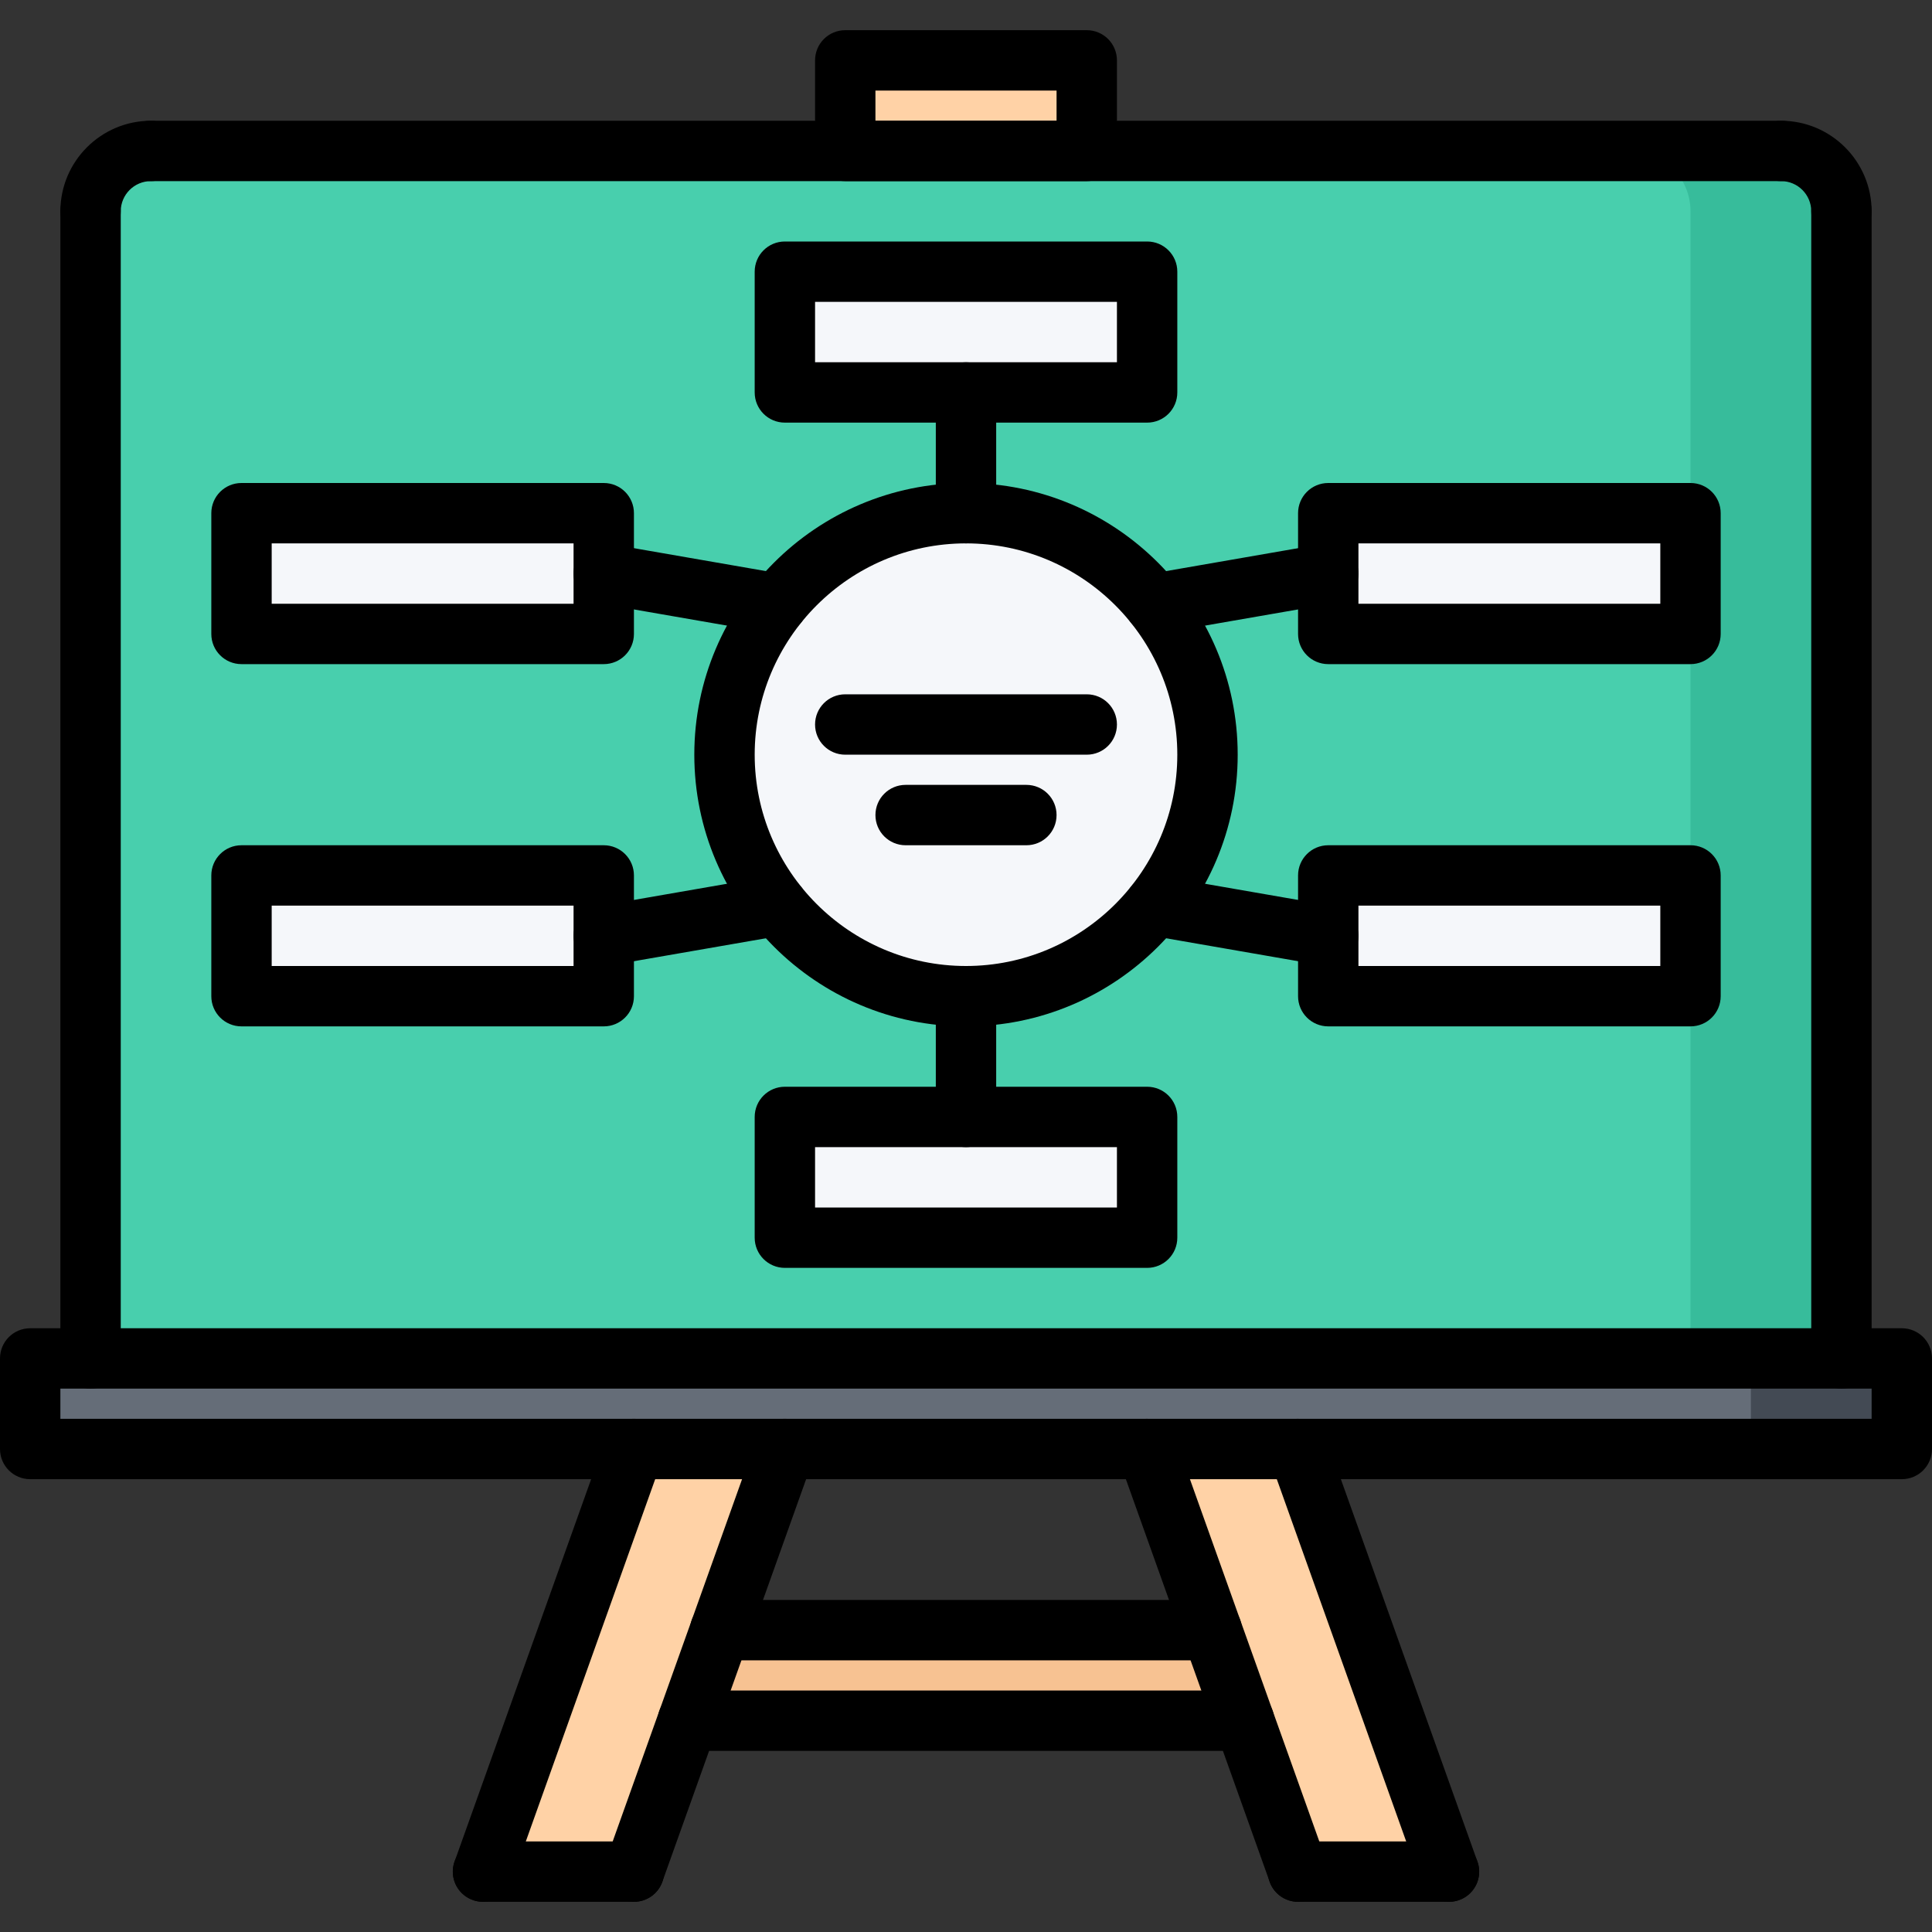 <?xml version="1.0" encoding="utf-8"?>
<!-- Generator: Adobe Illustrator 16.0.0, SVG Export Plug-In . SVG Version: 6.00 Build 0)  -->
<!DOCTYPE svg PUBLIC "-//W3C//DTD SVG 1.1//EN" "http://www.w3.org/Graphics/SVG/1.1/DTD/svg11.dtd">
<svg version="1.1" xmlns="http://www.w3.org/2000/svg" xmlns:xlink="http://www.w3.org/1999/xlink" x="0px" y="0px" width="64px"
	 height="64px" viewBox="0 0 64 64" enable-background="new 0 0 64 64" xml:space="preserve">
<rect x="0" y="0" width="64" height="64" fill="#333333" stroke="none"/>
<g id="_x35_0_document_x2C__optimization_x2C__documentation_x2C__business_x2C__office_x2C__corporation_x2C__job">
</g>
<g id="_x34_9_human_x2C__resource_x2C__conveyor_x2C__business_x2C__office_x2C__corporation_x2C__job">
</g>
<g id="_x34_8_knowledge_x2C__training_x2C__growth_x2C__book_x2C__business_x2C__office_x2C__corporation">
</g>
<g id="_x34_7_skill_x2C__competence_x2C__experience_x2C__business_x2C__office_x2C__corporation_x2C__job">
</g>
<g id="_x34_6_target_x2C__success_x2C__victory_x2C__business_x2C__office_x2C__corporation_x2C__job">
</g>
<g id="_x34_5_inbox_x2C__letter_x2C__email_x2C__business_x2C__office_x2C__corporation_x2C__job">
</g>
<g id="_x34_4_document_x2C__workflow_x2C__sharing_x2C__business_x2C__office_x2C__corporation_x2C__job">
</g>
<g id="_x34_3_budget_x2C__allocation_x2C__money_x2C__business_x2C__office_x2C__corporation_x2C__job">
</g>
<g id="_x34_2_case_x2C__task_x2C__project_x2C__business_x2C__office_x2C__corporation_x2C__job">
</g>
<g id="_x34_1_structure_x2C__structuring_x2C__tasks_x2C__business_x2C__office_x2C__corporation_x2C__job">
</g>
<g id="_x34_0_choice_x2C__dilemma_x2C__question_x2C__business_x2C__office_x2C__corporation_x2C__job">
</g>
<g id="_x33_9_workplace_x2C__table_x2C__laptop_x2C__business_x2C__office_x2C__corporation_x2C__job">
</g>
<g id="_x33_8_bribe_x2C__bag_x2C__money_x2C__business_x2C__office_x2C__corporation_x2C__job">
</g>
<g id="_x33_7_corruption_x2C__forage_x2C__money_x2C__business_x2C__office_x2C__corporation_x2C__job">
</g>
<g id="_x33_6_career_x2C__ladder_x2C__success_x2C__business_x2C__office_x2C__corporation_x2C__job">
</g>
<g id="_x33_5_review_x2C__feedback_x2C__rating_x2C__business_x2C__office_x2C__corporation_x2C__job">
</g>
<g id="_x33_4_manipulation_x2C__thread_x2C__puppet_x2C__business_x2C__office_x2C__corporation_x2C__job">
</g>
<g id="_x33_3_location_x2C__map_x2C__pin_x2C__business_x2C__office_x2C__corporation_x2C__job">
</g>
<g id="_x33_2_retirement_x2C__old_x2C__man_x2C__door_x2C__business_x2C__office_x2C__corporation">
</g>
<g id="_x33_1_victory_x2C__success_x2C__medal_x2C__reward_x2C__business_x2C__office_x2C__corporation">
</g>
<g id="_x33_0_dismissal_x2C__box_x2C__door_x2C__business_x2C__office_x2C__corporation_x2C__job">
</g>
<g id="_x32_9_meeting_x2C__discussion_x2C__question_x2C__business_x2C__office_x2C__corporation_x2C__job">
</g>
<g id="_x32_8_strategy_x2C__vision_x2C__eye_x2C__chess_x2C__business_x2C__office_x2C__corporation">
</g>
<g id="_x32_7_board_x2C__task_x2C__process_x2C__business_x2C__office_x2C__corporation_x2C__job">
</g>
<g id="_x32_6_scheme_x2C__board_x2C__structure_x2C__business_x2C__office_x2C__corporation_x2C__job">
	<g>
		<g>
			<path fill="#48CFAD" d="M61,7v38H3V7c0-1.11,0.89-2,2-2h23h8h23C60.11,5,61,5.89,61,7z"/>
		</g>
		<g>
			<path fill="#37BC9B" d="M59,5h-5c1.11,0,2,0.89,2,2v38h5V7C61,5.89,60.11,5,59,5z"/>
		</g>
		<g>
			<rect x="28" y="2" fill="#FFD2A6" width="8" height="3"/>
		</g>
		<g>
			<polygon fill="#656D78" points="63,45 63,48 43,48 38,48 26,48 21,48 1,48 1,45 3,45 61,45 			"/>
		</g>
		<g>
			<polygon fill="#434A54" points="61,45 58,45 58,48 63,48 63,45 			"/>
		</g>
		<g>
			<polygon fill="#FFD2A6" points="26,48 23.86,54 22.79,57 21,62 16,62 21,48 			"/>
		</g>
		<g>
			<polygon fill="#F7C292" points="23.86,54 40.14,54 41.21,57 22.79,57 			"/>
		</g>
		<g>
			<polygon fill="#FFD2A6" points="43,48 48,62 43,62 41.21,57 40.14,54 38,48 			"/>
		</g>
		<g>
			<polygon fill="#F5F7FA" points="38,37 38,41 26,41 26,37 32,37 			"/>
		</g>
		<g>
			<polygon fill="#F5F7FA" points="56,29 56,33 44,33 44,31 44,29 			"/>
		</g>
		<g>
			<polygon fill="#F5F7FA" points="56,17 56,21 44,21 44,19 44,17 			"/>
		</g>
		<g>
			<polygon fill="#F5F7FA" points="38,9 38,13 32,13 26,13 26,9 			"/>
		</g>
		<g>
			<path fill="#F5F7FA" d="M38.24,20c1.1,1.37,1.76,3.11,1.76,5s-0.66,3.63-1.76,5c-1.46,1.83-3.71,3-6.24,3s-4.78-1.17-6.24-3
				c-1.1-1.37-1.76-3.11-1.76-5s0.66-3.63,1.76-5c1.46-1.83,3.71-3,6.24-3S36.78,18.17,38.24,20z"/>
		</g>
		<g>
			<polygon fill="#F5F7FA" points="20,19 20,21 8,21 8,17 20,17 			"/>
		</g>
		<g>
			<polygon fill="#F5F7FA" points="20,31 20,33 8,33 8,29 20,29 			"/>
		</g>
	</g>
	<g>
		<g>
			<g>
				<path d="M3,46c-0.553,0-1-0.447-1-1V7c0-0.553,0.447-1,1-1s1,0.447,1,1v38C4,45.553,3.553,46,3,46z"/>
			</g>
			<g>
				<path d="M3,8C2.447,8,2,7.553,2,7c0-1.654,1.346-3,3-3c0.553,0,1,0.447,1,1S5.553,6,5,6C4.448,6,4,6.448,4,7
					C4,7.553,3.553,8,3,8z"/>
			</g>
		</g>
		<g>
			<g>
				<path d="M61,46c-0.553,0-1-0.447-1-1V7c0-0.553,0.447-1,1-1s1,0.447,1,1v38C62,45.553,61.553,46,61,46z"/>
			</g>
			<g>
				<path d="M61,8c-0.553,0-1-0.447-1-1c0-0.552-0.448-1-1-1c-0.553,0-1-0.447-1-1s0.447-1,1-1c1.654,0,3,1.346,3,3
					C62,7.553,61.553,8,61,8z"/>
			</g>
		</g>
		<g>
			<path d="M59,6H5C4.447,6,4,5.553,4,5s0.447-1,1-1h54c0.553,0,1,0.447,1,1S59.553,6,59,6z"/>
		</g>
		<g>
			<path d="M63,49H1c-0.553,0-1-0.447-1-1v-3c0-0.553,0.447-1,1-1h62c0.553,0,1,0.447,1,1v3C64,48.553,63.553,49,63,49z M2,47h60v-1
				H2V47z"/>
		</g>
		<g>
			<g>
				<g>
					<path d="M21,63c-0.111,0-0.226-0.019-0.336-0.059c-0.521-0.186-0.792-0.758-0.605-1.277l5-14
						c0.185-0.521,0.759-0.794,1.277-0.605c0.521,0.186,0.792,0.758,0.605,1.277l-5,14C21.796,62.745,21.411,63,21,63z"/>
				</g>
				<g>
					<path d="M16,63c-0.111,0-0.226-0.019-0.336-0.059c-0.521-0.186-0.792-0.758-0.605-1.277l5-14
						c0.185-0.521,0.759-0.794,1.277-0.605c0.521,0.186,0.792,0.758,0.605,1.277l-5,14C16.796,62.745,16.411,63,16,63z"/>
				</g>
				<g>
					<path d="M21,63h-5c-0.553,0-1-0.447-1-1s0.447-1,1-1h5c0.553,0,1,0.447,1,1S21.553,63,21,63z"/>
				</g>
			</g>
			<g>
				<g>
					<path d="M43,63c-0.411,0-0.796-0.255-0.941-0.664l-5-14c-0.187-0.52,0.085-1.092,0.605-1.277
						c0.517-0.188,1.093,0.085,1.277,0.605l5,14c0.187,0.52-0.085,1.092-0.605,1.277C43.226,62.981,43.111,63,43,63z"/>
				</g>
				<g>
					<path d="M48,63c-0.411,0-0.796-0.255-0.941-0.664l-5-14c-0.187-0.52,0.085-1.092,0.605-1.277
						c0.517-0.188,1.092,0.085,1.277,0.605l5,14c0.187,0.52-0.085,1.092-0.605,1.277C48.226,62.981,48.111,63,48,63z"/>
				</g>
				<g>
					<path d="M48,63h-5c-0.553,0-1-0.447-1-1s0.447-1,1-1h5c0.553,0,1,0.447,1,1S48.553,63,48,63z"/>
				</g>
			</g>
		</g>
		<g>
			<path d="M40.143,55H23.857c-0.553,0-1-0.447-1-1s0.447-1,1-1h16.285c0.553,0,1,0.447,1,1S40.695,55,40.143,55z"/>
		</g>
		<g>
			<path d="M41.214,58H22.786c-0.553,0-1-0.447-1-1s0.447-1,1-1h18.428c0.553,0,1,0.447,1,1S41.767,58,41.214,58z"/>
		</g>
		<g>
			<path d="M36,6h-8c-0.553,0-1-0.447-1-1V2c0-0.553,0.447-1,1-1h8c0.553,0,1,0.447,1,1v3C37,5.553,36.553,6,36,6z M29,4h6V3h-6V4z"
				/>
		</g>
		<g>
			<path d="M32,34c-4.963,0-9-4.037-9-9s4.037-9,9-9s9,4.037,9,9S36.963,34,32,34z M32,18c-3.859,0-7,3.141-7,7s3.141,7,7,7
				s7-3.141,7-7S35.859,18,32,18z"/>
		</g>
		<g>
			<path d="M20,34H8c-0.553,0-1-0.447-1-1v-4c0-0.553,0.447-1,1-1h12c0.553,0,1,0.447,1,1v4C21,33.553,20.553,34,20,34z M9,32h10v-2
				H9V32z"/>
		</g>
		<g>
			<path d="M20,22H8c-0.553,0-1-0.447-1-1v-4c0-0.553,0.447-1,1-1h12c0.553,0,1,0.447,1,1v4C21,21.553,20.553,22,20,22z M9,20h10v-2
				H9V20z"/>
		</g>
		<g>
			<path d="M38,14H26c-0.553,0-1-0.447-1-1V9c0-0.553,0.447-1,1-1h12c0.553,0,1,0.447,1,1v4C39,13.553,38.553,14,38,14z M27,12h10
				v-2H27V12z"/>
		</g>
		<g>
			<path d="M38,42H26c-0.553,0-1-0.447-1-1v-4c0-0.553,0.447-1,1-1h12c0.553,0,1,0.447,1,1v4C39,41.553,38.553,42,38,42z M27,40h10
				v-2H27V40z"/>
		</g>
		<g>
			<path d="M19.999,32c-0.478,0-0.899-0.343-0.984-0.829c-0.095-0.544,0.271-1.062,0.814-1.156l5.756-1
				c0.543-0.094,1.062,0.271,1.156,0.814s-0.271,1.062-0.814,1.156l-5.756,1C20.113,31.995,20.056,32,19.999,32z"/>
		</g>
		<g>
			<path d="M25.757,21c-0.057,0-0.114-0.005-0.172-0.015l-5.756-1c-0.544-0.095-0.909-0.612-0.814-1.156
				c0.096-0.544,0.611-0.904,1.156-0.814l5.756,1c0.544,0.095,0.909,0.612,0.814,1.156C26.656,20.657,26.234,21,25.757,21z"/>
		</g>
		<g>
			<path d="M56,34H44c-0.553,0-1-0.447-1-1v-4c0-0.553,0.447-1,1-1h12c0.553,0,1,0.447,1,1v4C57,33.553,56.553,34,56,34z M45,32h10
				v-2H45V32z"/>
		</g>
		<g>
			<path d="M56,22H44c-0.553,0-1-0.447-1-1v-4c0-0.553,0.447-1,1-1h12c0.553,0,1,0.447,1,1v4C57,21.553,56.553,22,56,22z M45,20h10
				v-2H45V20z"/>
		</g>
		<g>
			<path d="M44.001,32c-0.057,0-0.114-0.005-0.172-0.015l-5.756-1c-0.544-0.095-0.909-0.612-0.814-1.156s0.612-0.907,1.156-0.814
				l5.756,1c0.544,0.095,0.909,0.612,0.814,1.156C44.9,31.657,44.479,32,44.001,32z"/>
		</g>
		<g>
			<path d="M38.243,21c-0.478,0-0.899-0.343-0.984-0.829c-0.095-0.544,0.271-1.062,0.814-1.156l5.756-1
				c0.543-0.091,1.062,0.271,1.156,0.814s-0.271,1.062-0.814,1.156l-5.756,1C38.357,20.995,38.3,21,38.243,21z"/>
		</g>
		<g>
			<path d="M32,38c-0.553,0-1-0.447-1-1v-4c0-0.553,0.447-1,1-1s1,0.447,1,1v4C33,37.553,32.553,38,32,38z"/>
		</g>
		<g>
			<path d="M32,18c-0.553,0-1-0.447-1-1v-4c0-0.553,0.447-1,1-1s1,0.447,1,1v4C33,17.553,32.553,18,32,18z"/>
		</g>
		<g>
			<path d="M36,25h-8c-0.553,0-1-0.447-1-1s0.447-1,1-1h8c0.553,0,1,0.447,1,1S36.553,25,36,25z"/>
		</g>
		<g>
			<path d="M34,28h-4c-0.553,0-1-0.447-1-1s0.447-1,1-1h4c0.553,0,1,0.447,1,1S34.553,28,34,28z"/>
		</g>
	</g>
</g>
<g id="_x32_5_conflict_x2C__dialog_x2C__discussion_x2C__business_x2C__office_x2C__corporation_x2C__job">
</g>
<g id="_x32_4_documentation_x2C__document_x2C__repository_x2C__business_x2C__office_x2C__corporation_x2C__job">
</g>
<g id="_x32_3_sprint_x2C__programming_x2C__code_x2C__business_x2C__office_x2C__corporation_x2C__job">
</g>
<g id="_x32_2_cram_x2C__tablet_x2C__work_x2C__business_x2C__office_x2C__corporation_x2C__job">
</g>
<g id="_x32_1_leader_x2C__discoverer_x2C__flag_x2C__business_x2C__office_x2C__corporation_x2C__job">
</g>
<g id="_x32_0_rally_x2C__collective_x2C__arm_x2C__business_x2C__office_x2C__corporation_x2C__job">
</g>
<g id="_x31_9_consolidation_x2C__portfolio_x2C__puzzle_x2C__business_x2C__office_x2C__corporation_x2C__job">
</g>
<g id="_x31_8_idea_x2C__creative_x2C__work_x2C__business_x2C__office_x2C__corporation_x2C__job">
</g>
<g id="_x31_7_problem_x2C__stress_x2C__resistance_x2C__business_x2C__office_x2C__corporation_x2C__job">
</g>
<g id="_x31_6_hard_x2C__skills_x2C__skill_x2C__portfolio_x2C__book_x2C__business_x2C__office">
</g>
<g id="_x31_5_time_x2C__management_x2C__clock_x2C__deadline_x2C__business_x2C__office_x2C__corporation">
</g>
<g id="_x31_4_multitasking_x2C__task_x2C__work_x2C__business_x2C__office_x2C__corporation_x2C__job">
</g>
<g id="_x31_3_tranquility_x2C__yoga_x2C__lotus_x2C__posture_x2C__business_x2C__office_x2C__corporation">
</g>
<g id="_x31_2_corporate_x2C__party_x2C__business_x2C__office_x2C__corporation_x2C__job">
</g>
<g id="_x31_1_dialog_x2C__discussion_x2C__work_x2C__business_x2C__office_x2C__corporation_x2C__job">
</g>
<g id="_x31_0_listening_x2C__skill_x2C__dialog_x2C__business_x2C__office_x2C__corporation_x2C__job">
</g>
<g id="_x39__training_x2C__book_x2C__lesson_x2C__business_x2C__office_x2C__corporation_x2C__job">
</g>
<g id="_x38__dress_x2C__code_x2C__shirt_x2C__business_x2C__office_x2C__corporation_x2C__job">
</g>
<g id="_x37__task_x2C__program_x2C__ticket_x2C__business_x2C__office_x2C__corporation_x2C__job">
</g>
<g id="_x36__plan_x2C__graph_x2C__stage_x2C__business_x2C__office_x2C__corporation_x2C__job">
</g>
<g id="_x35__boss_x2C__king_x2C__crown_x2C__business_x2C__office_x2C__corporation_x2C__job">
</g>
<g id="_x34__structure_x2C__structuring_x2C__business_x2C__office_x2C__corporation_x2C__job">
</g>
<g id="_x33__soft_x2C__skills_x2C__communication_x2C__business_x2C__office_x2C__corporation_x2C__job">
</g>
<g id="_x32__office_x2C__house_x2C__portfolio_x2C__business_x2C__corporation_x2C__job">
</g>
<g id="_x31__corporate_x2C__rules_x2C__book_x2C__business_x2C__office_x2C__corporation_x2C__job">
</g>
</svg>
